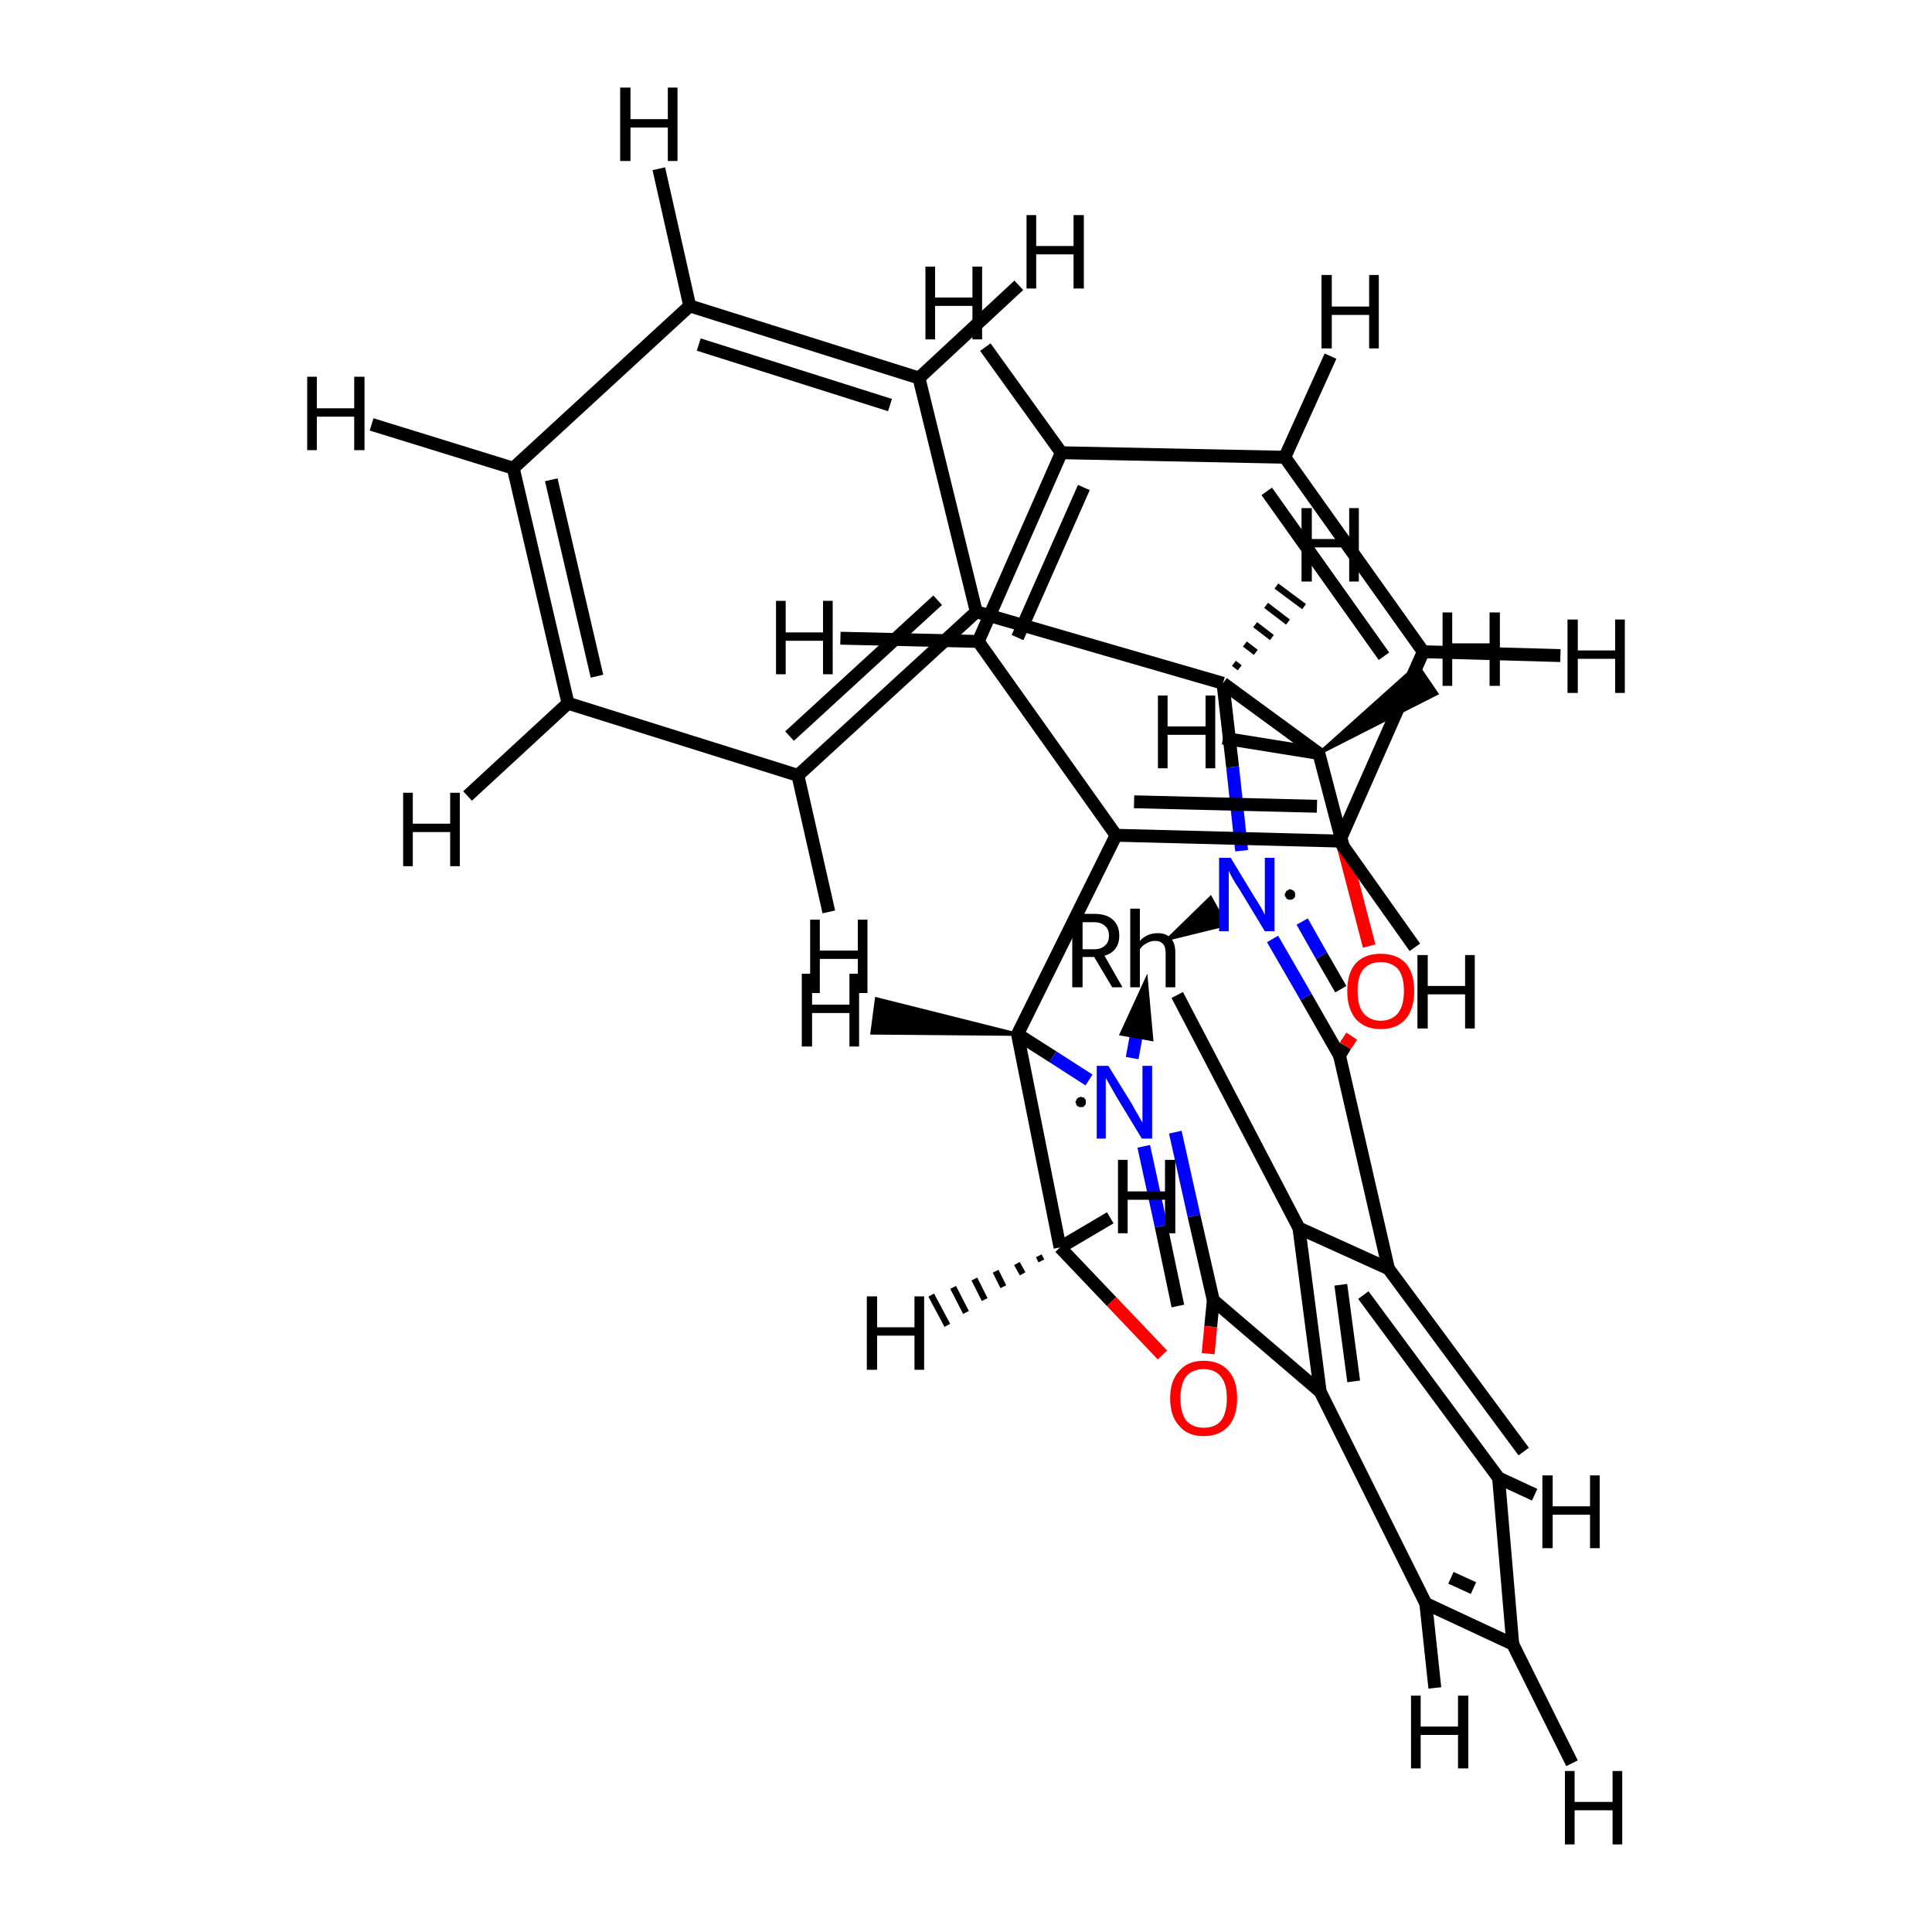 <?xml version='1.0' encoding='iso-8859-1'?>
<svg version='1.1' baseProfile='full'
              xmlns='http://www.w3.org/2000/svg'
                      xmlns:rdkit='http://www.rdkit.org/xml'
                      xmlns:xlink='http://www.w3.org/1999/xlink'
                  xml:space='preserve'
width='300px' height='300px' viewBox='0 0 300 300'>
<!-- END OF HEADER -->
<rect style='opacity:1.0;fill:#FFFFFF;stroke:none' width='300.0' height='300.0' x='0.0' y='0.0'> </rect>
<path class='bond-0 atom-0 atom-1' d='M 158.0,160.6 L 164.6,193.7' style='fill:none;fill-rule:evenodd;stroke:#000000;stroke-width:2.0px;stroke-linecap:butt;stroke-linejoin:miter;stroke-opacity:1' />
<path class='bond-1 atom-0 atom-14' d='M 158.0,160.6 L 173.3,129.7' style='fill:none;fill-rule:evenodd;stroke:#000000;stroke-width:2.0px;stroke-linecap:butt;stroke-linejoin:miter;stroke-opacity:1' />
<path class='bond-2 atom-0 atom-20' d='M 158.0,160.6 L 163.5,164.1' style='fill:none;fill-rule:evenodd;stroke:#000000;stroke-width:2.0px;stroke-linecap:butt;stroke-linejoin:miter;stroke-opacity:1' />
<path class='bond-2 atom-0 atom-20' d='M 163.5,164.1 L 169.1,167.7' style='fill:none;fill-rule:evenodd;stroke:#0000FF;stroke-width:2.0px;stroke-linecap:butt;stroke-linejoin:miter;stroke-opacity:1' />
<path class='bond-3 atom-0 atom-29' d='M 158.0,160.6 L 135.4,160.4 L 136.1,155.1 Z' style='fill:#000000;fill-rule:evenodd;fill-opacity:1;stroke:#000000;stroke-width:0.5px;stroke-linecap:butt;stroke-linejoin:miter;stroke-opacity:1;' />
<path class='bond-4 atom-1 atom-13' d='M 164.6,193.7 L 172.6,202.1' style='fill:none;fill-rule:evenodd;stroke:#000000;stroke-width:2.0px;stroke-linecap:butt;stroke-linejoin:miter;stroke-opacity:1' />
<path class='bond-4 atom-1 atom-13' d='M 172.6,202.1 L 180.5,210.4' style='fill:none;fill-rule:evenodd;stroke:#FF0000;stroke-width:2.0px;stroke-linecap:butt;stroke-linejoin:miter;stroke-opacity:1' />
<path class='bond-5 atom-1 atom-30' d='M 161.7,195.8 L 161.3,195.0' style='fill:none;fill-rule:evenodd;stroke:#000000;stroke-width:1.0px;stroke-linecap:butt;stroke-linejoin:miter;stroke-opacity:1' />
<path class='bond-5 atom-1 atom-30' d='M 158.8,197.8 L 157.9,196.2' style='fill:none;fill-rule:evenodd;stroke:#000000;stroke-width:1.0px;stroke-linecap:butt;stroke-linejoin:miter;stroke-opacity:1' />
<path class='bond-5 atom-1 atom-30' d='M 155.8,199.8 L 154.6,197.4' style='fill:none;fill-rule:evenodd;stroke:#000000;stroke-width:1.0px;stroke-linecap:butt;stroke-linejoin:miter;stroke-opacity:1' />
<path class='bond-5 atom-1 atom-30' d='M 152.9,201.8 L 151.3,198.6' style='fill:none;fill-rule:evenodd;stroke:#000000;stroke-width:1.0px;stroke-linecap:butt;stroke-linejoin:miter;stroke-opacity:1' />
<path class='bond-5 atom-1 atom-30' d='M 150.0,203.8 L 148.0,199.9' style='fill:none;fill-rule:evenodd;stroke:#000000;stroke-width:1.0px;stroke-linecap:butt;stroke-linejoin:miter;stroke-opacity:1' />
<path class='bond-5 atom-1 atom-30' d='M 147.1,205.8 L 144.6,201.1' style='fill:none;fill-rule:evenodd;stroke:#000000;stroke-width:1.0px;stroke-linecap:butt;stroke-linejoin:miter;stroke-opacity:1' />
<path class='bond-6 atom-1 atom-31' d='M 164.6,193.7 L 172.4,189.1' style='fill:none;fill-rule:evenodd;stroke:#000000;stroke-width:2.0px;stroke-linecap:butt;stroke-linejoin:miter;stroke-opacity:1' />
<path class='bond-7 atom-2 atom-13' d='M 188.4,201.9 L 188.0,206.0' style='fill:none;fill-rule:evenodd;stroke:#000000;stroke-width:2.0px;stroke-linecap:butt;stroke-linejoin:miter;stroke-opacity:1' />
<path class='bond-7 atom-2 atom-13' d='M 188.0,206.0 L 187.6,210.2' style='fill:none;fill-rule:evenodd;stroke:#FF0000;stroke-width:2.0px;stroke-linecap:butt;stroke-linejoin:miter;stroke-opacity:1' />
<path class='bond-8 atom-2 atom-20' d='M 182.9,202.8 L 180.3,190.4' style='fill:none;fill-rule:evenodd;stroke:#000000;stroke-width:2.0px;stroke-linecap:butt;stroke-linejoin:miter;stroke-opacity:1' />
<path class='bond-8 atom-2 atom-20' d='M 180.3,190.4 L 177.6,178.0' style='fill:none;fill-rule:evenodd;stroke:#0000FF;stroke-width:2.0px;stroke-linecap:butt;stroke-linejoin:miter;stroke-opacity:1' />
<path class='bond-8 atom-2 atom-20' d='M 188.4,201.9 L 185.4,188.8' style='fill:none;fill-rule:evenodd;stroke:#000000;stroke-width:2.0px;stroke-linecap:butt;stroke-linejoin:miter;stroke-opacity:1' />
<path class='bond-8 atom-2 atom-20' d='M 185.4,188.8 L 182.5,175.8' style='fill:none;fill-rule:evenodd;stroke:#0000FF;stroke-width:2.0px;stroke-linecap:butt;stroke-linejoin:miter;stroke-opacity:1' />
<path class='bond-9 atom-2 atom-11' d='M 188.4,201.9 L 205.0,216.1' style='fill:none;fill-rule:evenodd;stroke:#000000;stroke-width:2.0px;stroke-linecap:butt;stroke-linejoin:miter;stroke-opacity:1' />
<path class='bond-10 atom-3 atom-21' d='M 189.9,106.1 L 191.4,119.1' style='fill:none;fill-rule:evenodd;stroke:#000000;stroke-width:2.0px;stroke-linecap:butt;stroke-linejoin:miter;stroke-opacity:1' />
<path class='bond-10 atom-3 atom-21' d='M 191.4,119.1 L 192.8,132.1' style='fill:none;fill-rule:evenodd;stroke:#0000FF;stroke-width:2.0px;stroke-linecap:butt;stroke-linejoin:miter;stroke-opacity:1' />
<path class='bond-11 atom-3 atom-23' d='M 189.9,106.1 L 151.6,95.0' style='fill:none;fill-rule:evenodd;stroke:#000000;stroke-width:2.0px;stroke-linecap:butt;stroke-linejoin:miter;stroke-opacity:1' />
<path class='bond-12 atom-3 atom-7' d='M 189.9,106.1 L 204.8,117.0' style='fill:none;fill-rule:evenodd;stroke:#000000;stroke-width:2.0px;stroke-linecap:butt;stroke-linejoin:miter;stroke-opacity:1' />
<path class='bond-13 atom-3 atom-32' d='M 191.6,103.0 L 192.5,103.7' style='fill:none;fill-rule:evenodd;stroke:#000000;stroke-width:1.0px;stroke-linecap:butt;stroke-linejoin:miter;stroke-opacity:1' />
<path class='bond-13 atom-3 atom-32' d='M 193.3,100.0 L 195.0,101.3' style='fill:none;fill-rule:evenodd;stroke:#000000;stroke-width:1.0px;stroke-linecap:butt;stroke-linejoin:miter;stroke-opacity:1' />
<path class='bond-13 atom-3 atom-32' d='M 194.9,97.0 L 197.5,99.0' style='fill:none;fill-rule:evenodd;stroke:#000000;stroke-width:1.0px;stroke-linecap:butt;stroke-linejoin:miter;stroke-opacity:1' />
<path class='bond-13 atom-3 atom-32' d='M 196.6,94.0 L 200.0,96.6' style='fill:none;fill-rule:evenodd;stroke:#000000;stroke-width:1.0px;stroke-linecap:butt;stroke-linejoin:miter;stroke-opacity:1' />
<path class='bond-13 atom-3 atom-32' d='M 198.2,91.0 L 202.5,94.2' style='fill:none;fill-rule:evenodd;stroke:#000000;stroke-width:1.0px;stroke-linecap:butt;stroke-linejoin:miter;stroke-opacity:1' />
<path class='bond-14 atom-4 atom-11' d='M 201.7,190.7 L 205.0,216.1' style='fill:none;fill-rule:evenodd;stroke:#000000;stroke-width:2.0px;stroke-linecap:butt;stroke-linejoin:miter;stroke-opacity:1' />
<path class='bond-14 atom-4 atom-11' d='M 208.2,199.5 L 210.2,214.5' style='fill:none;fill-rule:evenodd;stroke:#000000;stroke-width:2.0px;stroke-linecap:butt;stroke-linejoin:miter;stroke-opacity:1' />
<path class='bond-15 atom-4 atom-12' d='M 201.7,190.7 L 182.8,154.5' style='fill:none;fill-rule:evenodd;stroke:#000000;stroke-width:2.0px;stroke-linecap:butt;stroke-linejoin:miter;stroke-opacity:1' />
<path class='bond-16 atom-4 atom-5' d='M 201.7,190.7 L 215.6,197.0' style='fill:none;fill-rule:evenodd;stroke:#000000;stroke-width:2.0px;stroke-linecap:butt;stroke-linejoin:miter;stroke-opacity:1' />
<path class='bond-17 atom-5 atom-6' d='M 211.7,201.1 L 232.7,229.5' style='fill:none;fill-rule:evenodd;stroke:#000000;stroke-width:2.0px;stroke-linecap:butt;stroke-linejoin:miter;stroke-opacity:1' />
<path class='bond-17 atom-5 atom-6' d='M 215.6,197.0 L 236.6,225.4' style='fill:none;fill-rule:evenodd;stroke:#000000;stroke-width:2.0px;stroke-linecap:butt;stroke-linejoin:miter;stroke-opacity:1' />
<path class='bond-18 atom-5 atom-8' d='M 215.6,197.0 L 208.0,163.9' style='fill:none;fill-rule:evenodd;stroke:#000000;stroke-width:2.0px;stroke-linecap:butt;stroke-linejoin:miter;stroke-opacity:1' />
<path class='bond-19 atom-6 atom-9' d='M 232.7,229.5 L 234.9,255.3' style='fill:none;fill-rule:evenodd;stroke:#000000;stroke-width:2.0px;stroke-linecap:butt;stroke-linejoin:miter;stroke-opacity:1' />
<path class='bond-20 atom-6 atom-33' d='M 232.7,229.5 L 238.3,232.1' style='fill:none;fill-rule:evenodd;stroke:#000000;stroke-width:2.0px;stroke-linecap:butt;stroke-linejoin:miter;stroke-opacity:1' />
<path class='bond-21 atom-7 atom-22' d='M 204.8,117.0 L 208.7,131.9' style='fill:none;fill-rule:evenodd;stroke:#000000;stroke-width:2.0px;stroke-linecap:butt;stroke-linejoin:miter;stroke-opacity:1' />
<path class='bond-21 atom-7 atom-22' d='M 208.7,131.9 L 212.6,146.9' style='fill:none;fill-rule:evenodd;stroke:#FF0000;stroke-width:2.0px;stroke-linecap:butt;stroke-linejoin:miter;stroke-opacity:1' />
<path class='bond-22 atom-7 atom-34' d='M 204.8,117.0 L 220.1,103.3 L 223.1,107.7 Z' style='fill:#000000;fill-rule:evenodd;fill-opacity:1;stroke:#000000;stroke-width:0.5px;stroke-linecap:butt;stroke-linejoin:miter;stroke-opacity:1;' />
<path class='bond-23 atom-7 atom-35' d='M 204.8,117.0 L 189.9,114.6' style='fill:none;fill-rule:evenodd;stroke:#000000;stroke-width:2.0px;stroke-linecap:butt;stroke-linejoin:miter;stroke-opacity:1' />
<path class='bond-24 atom-8 atom-21' d='M 208.0,163.9 L 202.8,154.8' style='fill:none;fill-rule:evenodd;stroke:#000000;stroke-width:2.0px;stroke-linecap:butt;stroke-linejoin:miter;stroke-opacity:1' />
<path class='bond-24 atom-8 atom-21' d='M 202.8,154.8 L 197.6,145.8' style='fill:none;fill-rule:evenodd;stroke:#0000FF;stroke-width:2.0px;stroke-linecap:butt;stroke-linejoin:miter;stroke-opacity:1' />
<path class='bond-24 atom-8 atom-21' d='M 208.2,153.6 L 205.2,148.4' style='fill:none;fill-rule:evenodd;stroke:#000000;stroke-width:2.0px;stroke-linecap:butt;stroke-linejoin:miter;stroke-opacity:1' />
<path class='bond-24 atom-8 atom-21' d='M 205.2,148.4 L 202.2,143.1' style='fill:none;fill-rule:evenodd;stroke:#0000FF;stroke-width:2.0px;stroke-linecap:butt;stroke-linejoin:miter;stroke-opacity:1' />
<path class='bond-25 atom-8 atom-22' d='M 208.0,163.9 L 208.9,162.4' style='fill:none;fill-rule:evenodd;stroke:#000000;stroke-width:2.0px;stroke-linecap:butt;stroke-linejoin:miter;stroke-opacity:1' />
<path class='bond-25 atom-8 atom-22' d='M 208.9,162.4 L 209.9,160.9' style='fill:none;fill-rule:evenodd;stroke:#FF0000;stroke-width:2.0px;stroke-linecap:butt;stroke-linejoin:miter;stroke-opacity:1' />
<path class='bond-26 atom-9 atom-10' d='M 234.9,255.3 L 221.4,249.0' style='fill:none;fill-rule:evenodd;stroke:#000000;stroke-width:2.0px;stroke-linecap:butt;stroke-linejoin:miter;stroke-opacity:1' />
<path class='bond-26 atom-9 atom-10' d='M 228.8,246.6 L 225.3,245.0' style='fill:none;fill-rule:evenodd;stroke:#000000;stroke-width:2.0px;stroke-linecap:butt;stroke-linejoin:miter;stroke-opacity:1' />
<path class='bond-27 atom-9 atom-36' d='M 234.9,255.3 L 244.1,273.8' style='fill:none;fill-rule:evenodd;stroke:#000000;stroke-width:2.0px;stroke-linecap:butt;stroke-linejoin:miter;stroke-opacity:1' />
<path class='bond-28 atom-10 atom-11' d='M 221.4,249.0 L 205.0,216.1' style='fill:none;fill-rule:evenodd;stroke:#000000;stroke-width:2.0px;stroke-linecap:butt;stroke-linejoin:miter;stroke-opacity:1' />
<path class='bond-29 atom-10 atom-37' d='M 221.4,249.0 L 222.8,262.1' style='fill:none;fill-rule:evenodd;stroke:#000000;stroke-width:2.0px;stroke-linecap:butt;stroke-linejoin:miter;stroke-opacity:1' />
<path class='bond-30 atom-14 atom-19' d='M 173.3,129.7 L 208.0,130.6' style='fill:none;fill-rule:evenodd;stroke:#000000;stroke-width:2.0px;stroke-linecap:butt;stroke-linejoin:miter;stroke-opacity:1' />
<path class='bond-30 atom-14 atom-19' d='M 176.1,124.5 L 204.5,125.2' style='fill:none;fill-rule:evenodd;stroke:#000000;stroke-width:2.0px;stroke-linecap:butt;stroke-linejoin:miter;stroke-opacity:1' />
<path class='bond-31 atom-14 atom-15' d='M 173.3,129.7 L 151.9,99.6' style='fill:none;fill-rule:evenodd;stroke:#000000;stroke-width:2.0px;stroke-linecap:butt;stroke-linejoin:miter;stroke-opacity:1' />
<path class='bond-32 atom-15 atom-16' d='M 151.9,99.6 L 164.8,70.3' style='fill:none;fill-rule:evenodd;stroke:#000000;stroke-width:2.0px;stroke-linecap:butt;stroke-linejoin:miter;stroke-opacity:1' />
<path class='bond-32 atom-15 atom-16' d='M 158.0,99.0 L 168.3,75.7' style='fill:none;fill-rule:evenodd;stroke:#000000;stroke-width:2.0px;stroke-linecap:butt;stroke-linejoin:miter;stroke-opacity:1' />
<path class='bond-33 atom-15 atom-38' d='M 151.9,99.6 L 130.5,99.1' style='fill:none;fill-rule:evenodd;stroke:#000000;stroke-width:2.0px;stroke-linecap:butt;stroke-linejoin:miter;stroke-opacity:1' />
<path class='bond-34 atom-16 atom-17' d='M 164.8,70.3 L 199.5,71.0' style='fill:none;fill-rule:evenodd;stroke:#000000;stroke-width:2.0px;stroke-linecap:butt;stroke-linejoin:miter;stroke-opacity:1' />
<path class='bond-35 atom-16 atom-39' d='M 164.8,70.3 L 153.0,53.9' style='fill:none;fill-rule:evenodd;stroke:#000000;stroke-width:2.0px;stroke-linecap:butt;stroke-linejoin:miter;stroke-opacity:1' />
<path class='bond-36 atom-17 atom-18' d='M 199.5,71.0 L 221.0,101.2' style='fill:none;fill-rule:evenodd;stroke:#000000;stroke-width:2.0px;stroke-linecap:butt;stroke-linejoin:miter;stroke-opacity:1' />
<path class='bond-36 atom-17 atom-18' d='M 196.7,76.3 L 214.9,101.9' style='fill:none;fill-rule:evenodd;stroke:#000000;stroke-width:2.0px;stroke-linecap:butt;stroke-linejoin:miter;stroke-opacity:1' />
<path class='bond-37 atom-17 atom-40' d='M 199.5,71.0 L 206.6,55.3' style='fill:none;fill-rule:evenodd;stroke:#000000;stroke-width:2.0px;stroke-linecap:butt;stroke-linejoin:miter;stroke-opacity:1' />
<path class='bond-38 atom-18 atom-19' d='M 221.0,101.2 L 208.0,130.6' style='fill:none;fill-rule:evenodd;stroke:#000000;stroke-width:2.0px;stroke-linecap:butt;stroke-linejoin:miter;stroke-opacity:1' />
<path class='bond-39 atom-18 atom-41' d='M 221.0,101.2 L 242.3,101.8' style='fill:none;fill-rule:evenodd;stroke:#000000;stroke-width:2.0px;stroke-linecap:butt;stroke-linejoin:miter;stroke-opacity:1' />
<path class='bond-40 atom-19 atom-42' d='M 208.0,130.6 L 219.7,147.1' style='fill:none;fill-rule:evenodd;stroke:#000000;stroke-width:2.0px;stroke-linecap:butt;stroke-linejoin:miter;stroke-opacity:1' />
<path class='bond-41 atom-23 atom-24' d='M 151.6,95.0 L 142.7,58.7' style='fill:none;fill-rule:evenodd;stroke:#000000;stroke-width:2.0px;stroke-linecap:butt;stroke-linejoin:miter;stroke-opacity:1' />
<path class='bond-42 atom-23 atom-28' d='M 151.6,95.0 L 123.9,120.4' style='fill:none;fill-rule:evenodd;stroke:#000000;stroke-width:2.0px;stroke-linecap:butt;stroke-linejoin:miter;stroke-opacity:1' />
<path class='bond-42 atom-23 atom-28' d='M 145.6,93.2 L 122.6,114.3' style='fill:none;fill-rule:evenodd;stroke:#000000;stroke-width:2.0px;stroke-linecap:butt;stroke-linejoin:miter;stroke-opacity:1' />
<path class='bond-43 atom-24 atom-25' d='M 142.7,58.7 L 107.1,47.5' style='fill:none;fill-rule:evenodd;stroke:#000000;stroke-width:2.0px;stroke-linecap:butt;stroke-linejoin:miter;stroke-opacity:1' />
<path class='bond-43 atom-24 atom-25' d='M 138.2,62.9 L 108.5,53.5' style='fill:none;fill-rule:evenodd;stroke:#000000;stroke-width:2.0px;stroke-linecap:butt;stroke-linejoin:miter;stroke-opacity:1' />
<path class='bond-44 atom-24 atom-43' d='M 142.7,58.7 L 158.2,44.3' style='fill:none;fill-rule:evenodd;stroke:#000000;stroke-width:2.0px;stroke-linecap:butt;stroke-linejoin:miter;stroke-opacity:1' />
<path class='bond-45 atom-25 atom-26' d='M 107.1,47.5 L 79.7,72.7' style='fill:none;fill-rule:evenodd;stroke:#000000;stroke-width:2.0px;stroke-linecap:butt;stroke-linejoin:miter;stroke-opacity:1' />
<path class='bond-46 atom-25 atom-44' d='M 107.1,47.5 L 102.3,26.2' style='fill:none;fill-rule:evenodd;stroke:#000000;stroke-width:2.0px;stroke-linecap:butt;stroke-linejoin:miter;stroke-opacity:1' />
<path class='bond-47 atom-26 atom-27' d='M 79.7,72.7 L 88.2,109.2' style='fill:none;fill-rule:evenodd;stroke:#000000;stroke-width:2.0px;stroke-linecap:butt;stroke-linejoin:miter;stroke-opacity:1' />
<path class='bond-47 atom-26 atom-27' d='M 85.6,74.5 L 92.7,105.0' style='fill:none;fill-rule:evenodd;stroke:#000000;stroke-width:2.0px;stroke-linecap:butt;stroke-linejoin:miter;stroke-opacity:1' />
<path class='bond-48 atom-26 atom-45' d='M 79.7,72.7 L 57.7,65.9' style='fill:none;fill-rule:evenodd;stroke:#000000;stroke-width:2.0px;stroke-linecap:butt;stroke-linejoin:miter;stroke-opacity:1' />
<path class='bond-49 atom-27 atom-28' d='M 88.2,109.2 L 123.9,120.4' style='fill:none;fill-rule:evenodd;stroke:#000000;stroke-width:2.0px;stroke-linecap:butt;stroke-linejoin:miter;stroke-opacity:1' />
<path class='bond-50 atom-27 atom-46' d='M 88.2,109.2 L 72.6,123.6' style='fill:none;fill-rule:evenodd;stroke:#000000;stroke-width:2.0px;stroke-linecap:butt;stroke-linejoin:miter;stroke-opacity:1' />
<path class='bond-51 atom-28 atom-47' d='M 123.9,120.4 L 128.7,141.6' style='fill:none;fill-rule:evenodd;stroke:#000000;stroke-width:2.0px;stroke-linecap:butt;stroke-linejoin:miter;stroke-opacity:1' />
<path class='bond-52 atom-20 atom-12' d='M 175.8,164.3 L 176.7,159.4' style='fill:none;fill-rule:evenodd;stroke:#0000FF;stroke-width:2.0px;stroke-linecap:butt;stroke-linejoin:miter;stroke-opacity:1' />
<path class='bond-52 atom-20 atom-12' d='M 176.7,159.4 L 177.5,155.0' style='fill:none;fill-rule:evenodd;stroke:#000000;stroke-width:2.0px;stroke-linecap:butt;stroke-linejoin:miter;stroke-opacity:1' />
<path class='bond-52 atom-20 atom-12' d='M 178.0,160.5 L 177.5,155.0 L 175.2,160.0 Z' style='fill:#000000;fill-rule:evenodd;fill-opacity:1;stroke:#000000;stroke-width:2.0px;stroke-linecap:butt;stroke-linejoin:miter;stroke-opacity:1;' />
<path class='bond-53 atom-21 atom-12' d='M 188.1,142.0 L 185.9,143.3' style='fill:none;fill-rule:evenodd;stroke:#0000FF;stroke-width:2.0px;stroke-linecap:butt;stroke-linejoin:miter;stroke-opacity:1' />
<path class='bond-53 atom-21 atom-12' d='M 185.9,143.3 L 183.9,144.4' style='fill:none;fill-rule:evenodd;stroke:#000000;stroke-width:2.0px;stroke-linecap:butt;stroke-linejoin:miter;stroke-opacity:1' />
<path class='bond-53 atom-21 atom-12' d='M 187.8,140.6 L 183.9,144.4 L 189.2,143.1 Z' style='fill:#000000;fill-rule:evenodd;fill-opacity:1;stroke:#000000;stroke-width:2.0px;stroke-linecap:butt;stroke-linejoin:miter;stroke-opacity:1;' />
<path class='atom-12' d='M 172.7 153.3
L 169.9 148.6
L 169.9 148.6
L 168.1 148.6
L 168.1 153.3
L 166.5 153.3
L 166.5 141.9
L 169.9 141.9
Q 171.8 141.9, 172.8 142.8
Q 173.8 143.7, 173.8 145.3
Q 173.8 146.5, 173.2 147.3
Q 172.6 148.1, 171.5 148.4
L 174.3 153.3
L 172.7 153.3
M 168.1 147.4
L 169.9 147.4
Q 171.0 147.4, 171.6 146.8
Q 172.2 146.3, 172.2 145.3
Q 172.2 144.3, 171.6 143.8
Q 171.0 143.2, 169.9 143.2
L 168.1 143.2
L 168.1 147.4
' fill='#000000'/>
<path class='atom-12' d='M 179.8 144.9
Q 181.1 144.9, 181.8 145.7
Q 182.5 146.4, 182.5 147.9
L 182.5 153.3
L 181.0 153.3
L 181.0 148.0
Q 181.0 147.0, 180.6 146.6
Q 180.2 146.1, 179.4 146.1
Q 178.6 146.1, 178.0 146.5
Q 177.4 146.8, 177.0 147.4
L 177.0 153.3
L 175.5 153.3
L 175.5 141.1
L 177.0 141.1
L 177.0 146.1
Q 178.1 144.9, 179.8 144.9
' fill='#000000'/>
<path class='atom-13' d='M 181.7 217.1
Q 181.7 214.4, 183.1 212.9
Q 184.4 211.3, 186.9 211.3
Q 189.4 211.3, 190.8 212.9
Q 192.1 214.4, 192.1 217.1
Q 192.1 219.9, 190.8 221.4
Q 189.4 223.0, 186.9 223.0
Q 184.4 223.0, 183.1 221.4
Q 181.7 219.9, 181.7 217.1
M 186.9 221.7
Q 188.7 221.7, 189.6 220.6
Q 190.5 219.4, 190.5 217.1
Q 190.5 214.9, 189.6 213.8
Q 188.7 212.6, 186.9 212.6
Q 185.2 212.6, 184.2 213.7
Q 183.3 214.9, 183.3 217.1
Q 183.3 219.4, 184.2 220.6
Q 185.2 221.7, 186.9 221.7
' fill='#FF0000'/>
<path class='atom-20' d='M 172.1 165.5
L 175.8 171.5
Q 176.1 172.1, 176.7 173.1
Q 177.3 174.2, 177.4 174.3
L 177.4 165.5
L 178.9 165.5
L 178.9 176.8
L 177.3 176.8
L 173.3 170.2
Q 172.9 169.5, 172.4 168.6
Q 171.9 167.7, 171.7 167.4
L 171.7 176.8
L 170.3 176.8
L 170.3 165.5
L 172.1 165.5
' fill='#0000FF'/>
<path class='atom-21' d='M 191.1 133.2
L 194.8 139.3
Q 195.2 139.9, 195.8 140.9
Q 196.4 142.0, 196.4 142.1
L 196.4 133.2
L 197.9 133.2
L 197.9 144.6
L 196.4 144.6
L 192.4 138.0
Q 191.9 137.3, 191.4 136.4
Q 190.9 135.5, 190.8 135.2
L 190.8 144.6
L 189.3 144.6
L 189.3 133.2
L 191.1 133.2
' fill='#0000FF'/>
<path class='atom-22' d='M 209.2 153.9
Q 209.2 151.1, 210.5 149.6
Q 211.9 148.1, 214.4 148.1
Q 216.9 148.1, 218.3 149.6
Q 219.6 151.1, 219.6 153.9
Q 219.6 156.6, 218.3 158.2
Q 216.9 159.8, 214.4 159.8
Q 211.9 159.8, 210.5 158.2
Q 209.2 156.6, 209.2 153.9
M 214.4 158.5
Q 216.1 158.5, 217.1 157.3
Q 218.0 156.1, 218.0 153.9
Q 218.0 151.6, 217.1 150.5
Q 216.1 149.4, 214.4 149.4
Q 212.7 149.4, 211.7 150.5
Q 210.8 151.6, 210.8 153.9
Q 210.8 156.2, 211.7 157.3
Q 212.7 158.5, 214.4 158.5
' fill='#FF0000'/>
<path class='atom-29' d='M 124.5 151.2
L 126.1 151.2
L 126.1 156.0
L 131.9 156.0
L 131.9 151.2
L 133.4 151.2
L 133.4 162.5
L 131.9 162.5
L 131.9 157.3
L 126.1 157.3
L 126.1 162.5
L 124.5 162.5
L 124.5 151.2
' fill='#000000'/>
<path class='atom-30' d='M 134.6 201.3
L 136.2 201.3
L 136.2 206.1
L 142.0 206.1
L 142.0 201.3
L 143.5 201.3
L 143.5 212.7
L 142.0 212.7
L 142.0 207.4
L 136.2 207.4
L 136.2 212.7
L 134.6 212.7
L 134.6 201.3
' fill='#000000'/>
<path class='atom-31' d='M 173.6 180.1
L 175.1 180.1
L 175.1 185.0
L 180.9 185.0
L 180.9 180.1
L 182.5 180.1
L 182.5 191.5
L 180.9 191.5
L 180.9 186.3
L 175.1 186.3
L 175.1 191.5
L 173.6 191.5
L 173.6 180.1
' fill='#000000'/>
<path class='atom-32' d='M 202.1 78.9
L 203.7 78.9
L 203.7 83.7
L 209.5 83.7
L 209.5 78.9
L 211.0 78.9
L 211.0 90.3
L 209.5 90.3
L 209.5 85.0
L 203.7 85.0
L 203.7 90.3
L 202.1 90.3
L 202.1 78.9
' fill='#000000'/>
<path class='atom-33' d='M 239.5 229.1
L 241.1 229.1
L 241.1 233.9
L 246.9 233.9
L 246.9 229.1
L 248.4 229.1
L 248.4 240.4
L 246.9 240.4
L 246.9 235.2
L 241.1 235.2
L 241.1 240.4
L 239.5 240.4
L 239.5 229.1
' fill='#000000'/>
<path class='atom-34' d='M 224.0 95.1
L 225.5 95.1
L 225.5 99.9
L 231.3 99.9
L 231.3 95.1
L 232.9 95.1
L 232.9 106.5
L 231.3 106.5
L 231.3 101.2
L 225.5 101.2
L 225.5 106.5
L 224.0 106.5
L 224.0 95.1
' fill='#000000'/>
<path class='atom-35' d='M 179.8 108.0
L 181.3 108.0
L 181.3 112.8
L 187.2 112.8
L 187.2 108.0
L 188.7 108.0
L 188.7 119.3
L 187.2 119.3
L 187.2 114.1
L 181.3 114.1
L 181.3 119.3
L 179.8 119.3
L 179.8 108.0
' fill='#000000'/>
<path class='atom-36' d='M 243.0 275.0
L 244.5 275.0
L 244.5 279.8
L 250.4 279.8
L 250.4 275.0
L 251.9 275.0
L 251.9 286.4
L 250.4 286.4
L 250.4 281.1
L 244.5 281.1
L 244.5 286.4
L 243.0 286.4
L 243.0 275.0
' fill='#000000'/>
<path class='atom-37' d='M 219.1 263.3
L 220.6 263.3
L 220.6 268.1
L 226.4 268.1
L 226.4 263.3
L 228.0 263.3
L 228.0 274.6
L 226.4 274.6
L 226.4 269.4
L 220.6 269.4
L 220.6 274.6
L 219.1 274.6
L 219.1 263.3
' fill='#000000'/>
<path class='atom-38' d='M 120.5 93.3
L 122.0 93.3
L 122.0 98.2
L 127.8 98.2
L 127.8 93.3
L 129.3 93.3
L 129.3 104.7
L 127.8 104.7
L 127.8 99.5
L 122.0 99.5
L 122.0 104.7
L 120.5 104.7
L 120.5 93.3
' fill='#000000'/>
<path class='atom-39' d='M 143.7 41.4
L 145.2 41.4
L 145.2 46.2
L 151.0 46.2
L 151.0 41.4
L 152.5 41.4
L 152.5 52.7
L 151.0 52.7
L 151.0 47.5
L 145.2 47.5
L 145.2 52.7
L 143.7 52.7
L 143.7 41.4
' fill='#000000'/>
<path class='atom-40' d='M 205.2 42.7
L 206.8 42.7
L 206.8 47.6
L 212.6 47.6
L 212.6 42.7
L 214.1 42.7
L 214.1 54.1
L 212.6 54.1
L 212.6 48.9
L 206.8 48.9
L 206.8 54.1
L 205.2 54.1
L 205.2 42.7
' fill='#000000'/>
<path class='atom-41' d='M 243.4 96.2
L 245.0 96.2
L 245.0 101.0
L 250.8 101.0
L 250.8 96.2
L 252.3 96.2
L 252.3 107.6
L 250.8 107.6
L 250.8 102.3
L 245.0 102.3
L 245.0 107.6
L 243.4 107.6
L 243.4 96.2
' fill='#000000'/>
<path class='atom-42' d='M 220.1 148.3
L 221.7 148.3
L 221.7 153.1
L 227.5 153.1
L 227.5 148.3
L 229.0 148.3
L 229.0 159.7
L 227.5 159.7
L 227.5 154.4
L 221.7 154.4
L 221.7 159.7
L 220.1 159.7
L 220.1 148.3
' fill='#000000'/>
<path class='atom-43' d='M 159.4 33.4
L 160.9 33.4
L 160.9 38.2
L 166.7 38.2
L 166.7 33.4
L 168.3 33.4
L 168.3 44.8
L 166.7 44.8
L 166.7 39.5
L 160.9 39.5
L 160.9 44.8
L 159.4 44.8
L 159.4 33.4
' fill='#000000'/>
<path class='atom-44' d='M 96.3 13.6
L 97.9 13.6
L 97.9 18.5
L 103.7 18.5
L 103.7 13.6
L 105.2 13.6
L 105.2 25.0
L 103.7 25.0
L 103.7 19.8
L 97.9 19.8
L 97.9 25.0
L 96.3 25.0
L 96.3 13.6
' fill='#000000'/>
<path class='atom-45' d='M 47.7 58.5
L 49.2 58.5
L 49.2 63.4
L 55.0 63.4
L 55.0 58.5
L 56.6 58.5
L 56.6 69.9
L 55.0 69.9
L 55.0 64.7
L 49.2 64.7
L 49.2 69.9
L 47.7 69.9
L 47.7 58.5
' fill='#000000'/>
<path class='atom-46' d='M 62.6 123.1
L 64.1 123.1
L 64.1 127.9
L 69.9 127.9
L 69.9 123.1
L 71.4 123.1
L 71.4 134.5
L 69.9 134.5
L 69.9 129.2
L 64.1 129.2
L 64.1 134.5
L 62.6 134.5
L 62.6 123.1
' fill='#000000'/>
<path class='atom-47' d='M 125.8 142.8
L 127.3 142.8
L 127.3 147.6
L 133.2 147.6
L 133.2 142.8
L 134.7 142.8
L 134.7 154.2
L 133.2 154.2
L 133.2 148.9
L 127.3 148.9
L 127.3 154.2
L 125.8 154.2
L 125.8 142.8
' fill='#000000'/>
<path class='atom-20' d='M 168.6,171.1 L 168.6,171.2 L 168.6,171.3 L 168.6,171.3 L 168.6,171.4 L 168.6,171.5 L 168.5,171.5 L 168.5,171.6 L 168.5,171.6 L 168.4,171.7 L 168.4,171.7 L 168.3,171.8 L 168.3,171.8 L 168.2,171.9 L 168.1,171.9 L 168.1,171.9 L 168.0,171.9 L 167.9,171.9 L 167.9,171.9 L 167.8,171.9 L 167.7,171.9 L 167.7,171.9 L 167.6,171.9 L 167.5,171.9 L 167.5,171.8 L 167.4,171.8 L 167.3,171.8 L 167.3,171.7 L 167.2,171.7 L 167.2,171.6 L 167.2,171.6 L 167.1,171.5 L 167.1,171.4 L 167.1,171.4 L 167.1,171.3 L 167.0,171.2 L 167.0,171.2 L 167.0,171.1 L 167.0,171.0 L 167.1,171.0 L 167.1,170.9 L 167.1,170.8 L 167.1,170.8 L 167.2,170.7 L 167.2,170.7 L 167.2,170.6 L 167.3,170.6 L 167.3,170.5 L 167.4,170.5 L 167.5,170.4 L 167.5,170.4 L 167.6,170.4 L 167.7,170.4 L 167.7,170.3 L 167.8,170.3 L 167.9,170.3 L 167.9,170.3 L 168.0,170.4 L 168.1,170.4 L 168.1,170.4 L 168.2,170.4 L 168.3,170.4 L 168.3,170.5 L 168.4,170.5 L 168.4,170.6 L 168.5,170.6 L 168.5,170.7 L 168.5,170.7 L 168.6,170.8 L 168.6,170.9 L 168.6,170.9 L 168.6,171.0 L 168.6,171.1 L 168.6,171.1 L 167.8,171.1 Z' style='fill:#000000;fill-rule:evenodd;fill-opacity:1;stroke:#000000;stroke-width:0.0px;stroke-linecap:butt;stroke-linejoin:miter;stroke-opacity:1;' />
<path class='atom-21' d='M 201.1,138.9 L 201.1,139.0 L 201.1,139.1 L 201.1,139.1 L 201.1,139.2 L 201.1,139.3 L 201.0,139.3 L 201.0,139.4 L 201.0,139.4 L 200.9,139.5 L 200.9,139.5 L 200.8,139.6 L 200.7,139.6 L 200.7,139.6 L 200.6,139.7 L 200.6,139.7 L 200.5,139.7 L 200.4,139.7 L 200.3,139.7 L 200.3,139.7 L 200.2,139.7 L 200.1,139.7 L 200.1,139.7 L 200.0,139.7 L 200.0,139.6 L 199.9,139.6 L 199.8,139.6 L 199.8,139.5 L 199.7,139.5 L 199.7,139.4 L 199.7,139.3 L 199.6,139.3 L 199.6,139.2 L 199.6,139.2 L 199.5,139.1 L 199.5,139.0 L 199.5,139.0 L 199.5,138.9 L 199.5,138.8 L 199.5,138.8 L 199.6,138.7 L 199.6,138.6 L 199.6,138.6 L 199.7,138.5 L 199.7,138.4 L 199.7,138.4 L 199.8,138.3 L 199.8,138.3 L 199.9,138.3 L 200.0,138.2 L 200.0,138.2 L 200.1,138.2 L 200.1,138.1 L 200.2,138.1 L 200.3,138.1 L 200.3,138.1 L 200.4,138.1 L 200.5,138.1 L 200.6,138.2 L 200.6,138.2 L 200.7,138.2 L 200.7,138.2 L 200.8,138.3 L 200.9,138.3 L 200.9,138.4 L 201.0,138.4 L 201.0,138.5 L 201.0,138.5 L 201.1,138.6 L 201.1,138.7 L 201.1,138.7 L 201.1,138.8 L 201.1,138.9 L 201.1,138.9 L 200.3,138.9 Z' style='fill:#000000;fill-rule:evenodd;fill-opacity:1;stroke:#000000;stroke-width:0.0px;stroke-linecap:butt;stroke-linejoin:miter;stroke-opacity:1;' />
</svg>
